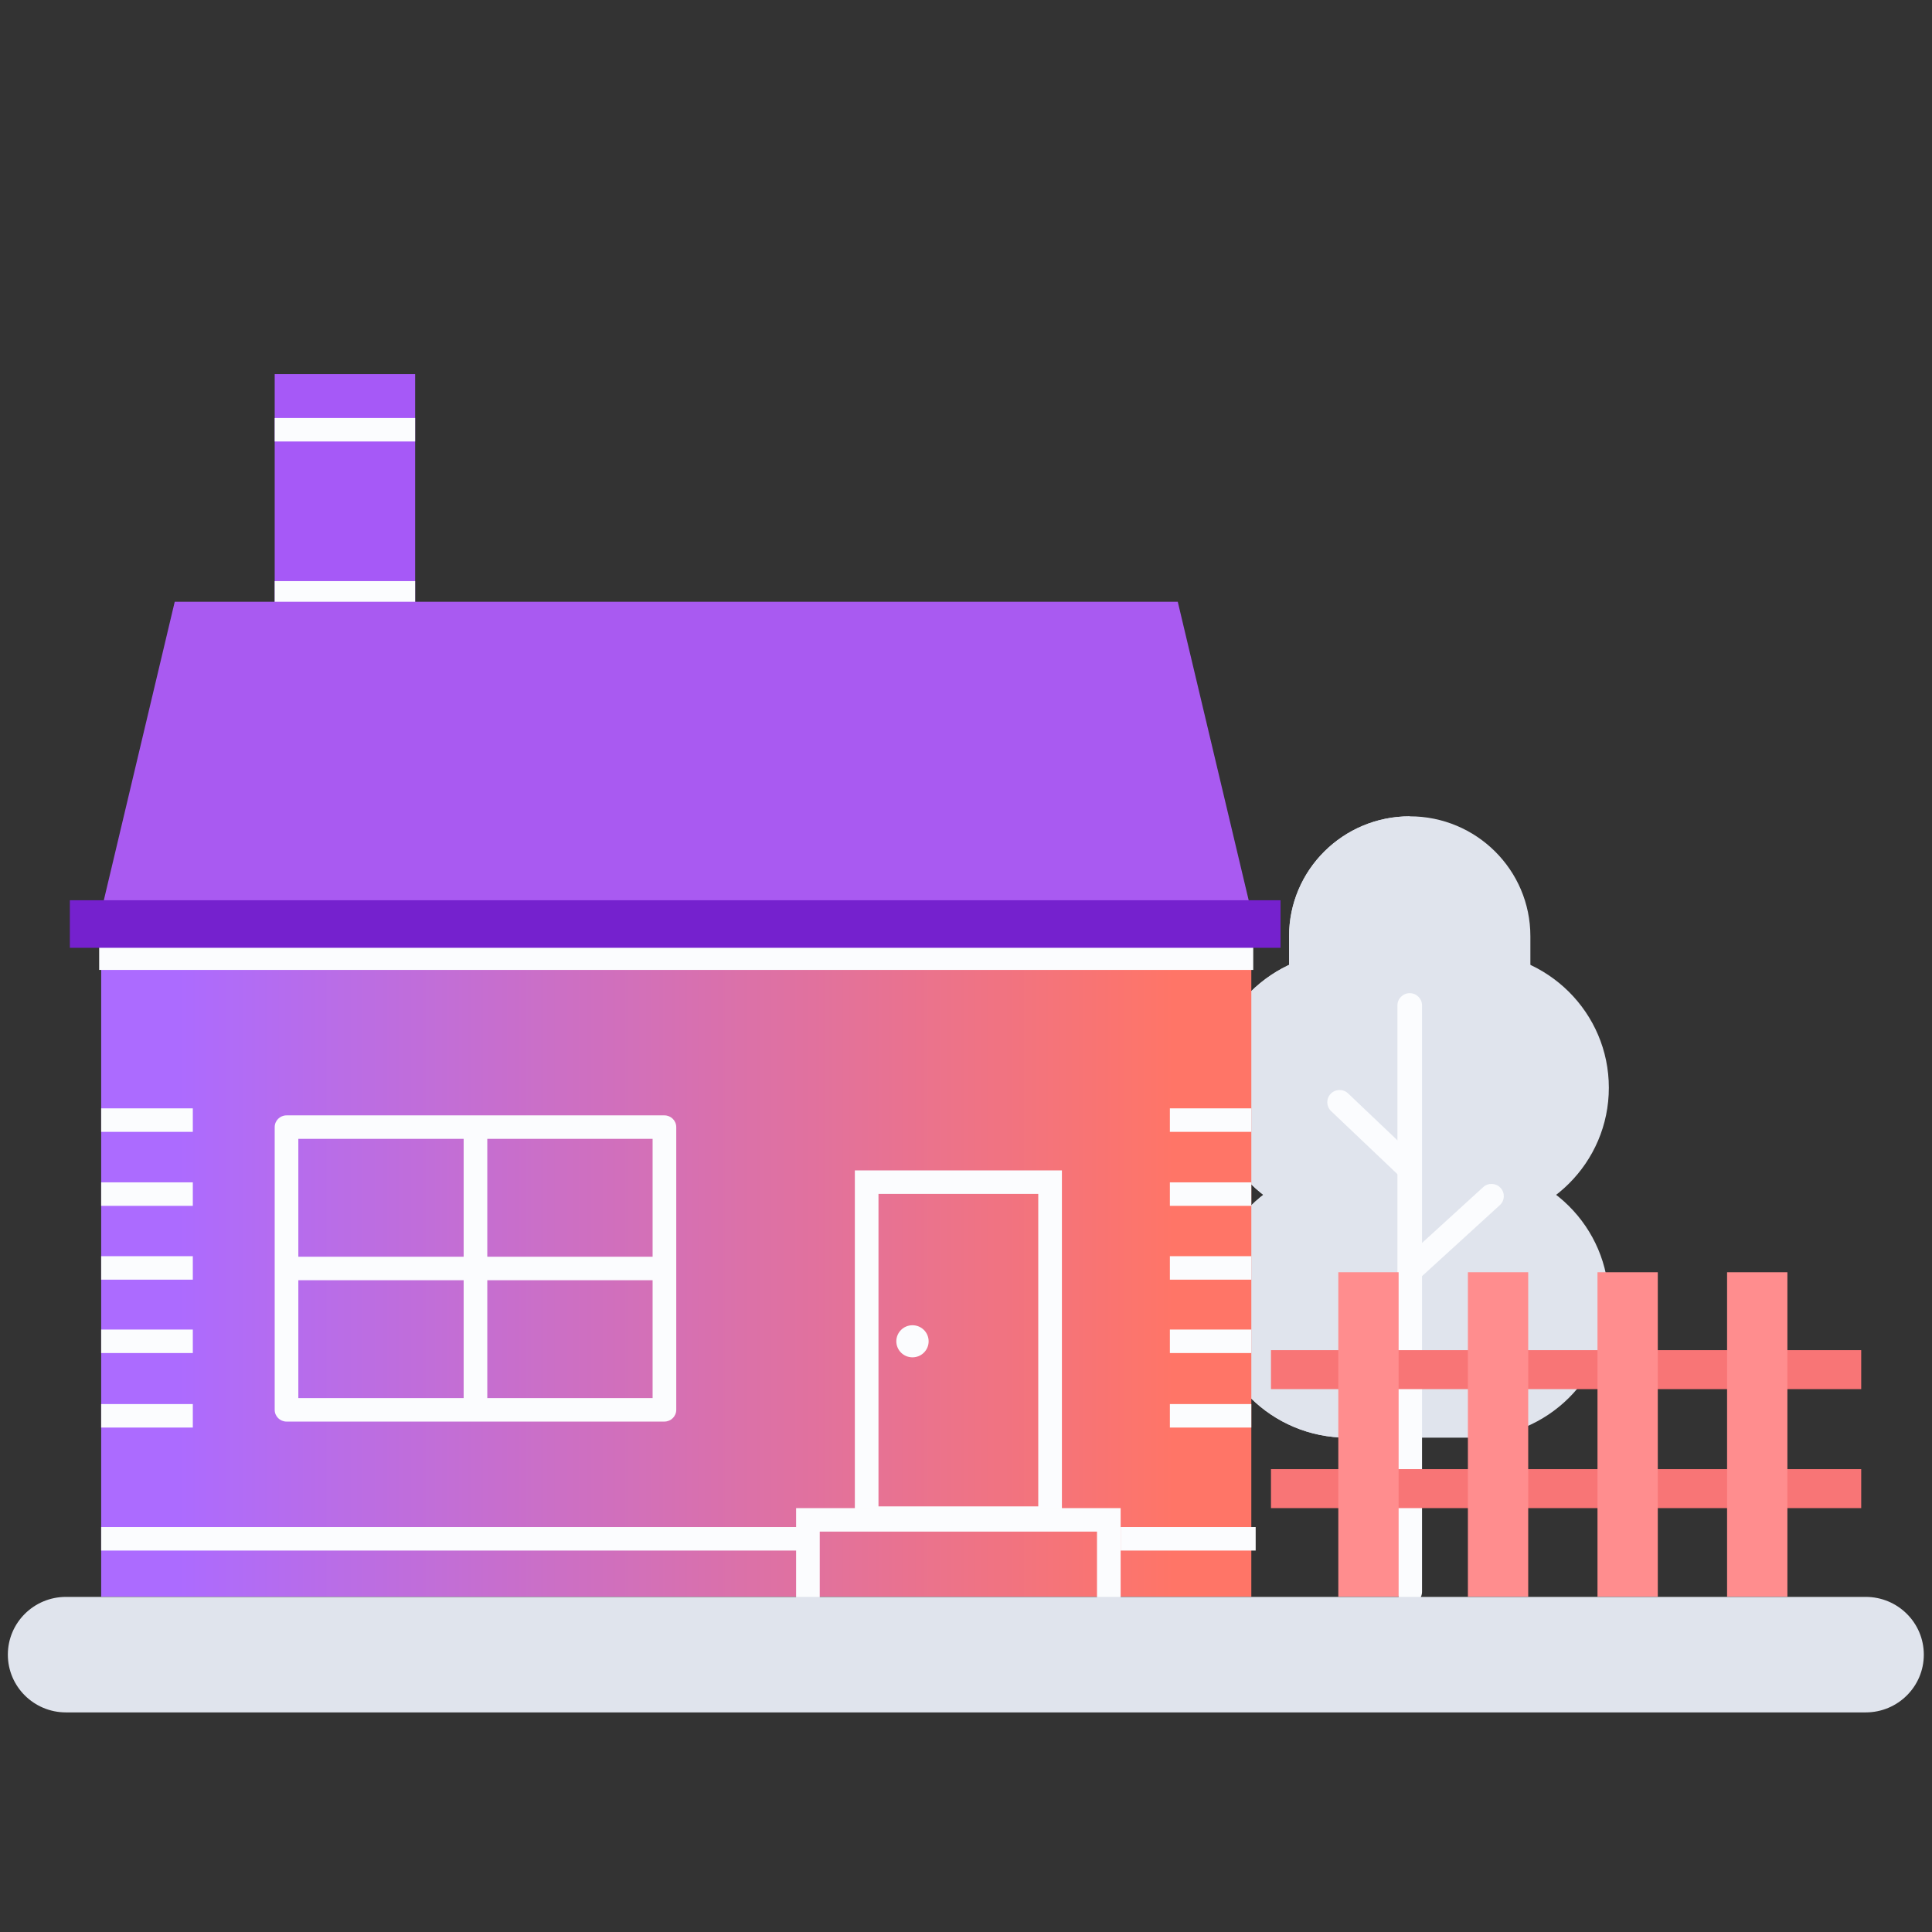 <svg width="158" height="158" viewBox="0 0 158 158" fill="none" xmlns="http://www.w3.org/2000/svg">
<rect x="0" y="0" width="158" height="158" fill="#333333" stroke="none"/>
<g clip-path="url(#clip0_501_8812)">
<path d="M99.003 88.956C99.003 82.826 104.004 77.857 110.173 77.857H120.403C126.572 77.857 131.572 82.826 131.572 88.956C131.572 95.085 126.572 100.054 120.403 100.054H110.173C104.004 100.054 99.003 95.085 99.003 88.956Z" fill="#E0E4ED"/>
<path d="M105.421 76.563C105.421 71.148 109.839 66.759 115.288 66.759C120.737 66.759 125.155 71.148 125.155 76.563V79.152C125.155 84.566 120.737 88.956 115.288 88.956C109.839 88.956 105.421 84.566 105.421 79.152V76.563Z" fill="#E0E4ED"/>
<path d="M99.003 106.473C99.003 100.344 104.004 95.375 110.173 95.375H120.403C126.572 95.375 131.572 100.344 131.572 106.473C131.572 112.603 126.572 117.572 120.403 117.572H110.173C104.004 117.572 99.003 112.603 99.003 106.473Z" fill="#E0E4ED"/>
<path fill-rule="evenodd" clip-rule="evenodd" d="M115.288 77.857H110.173C104.004 77.857 99.003 82.826 99.003 88.956C99.003 95.085 104.004 100.054 110.173 100.054H115.288V77.857Z" fill="#E0E4ED"/>
<path fill-rule="evenodd" clip-rule="evenodd" d="M115.288 66.759C109.839 66.759 105.421 71.148 105.421 76.563V79.152C105.421 84.566 109.839 88.956 115.288 88.956V66.759Z" fill="#E0E4ED"/>
<path fill-rule="evenodd" clip-rule="evenodd" d="M115.288 95.375H110.173C104.004 95.375 99.003 100.344 99.003 106.473C99.003 112.603 104.004 117.572 110.173 117.572H115.288V95.375Z" fill="#E0E4ED"/>
<path fill-rule="evenodd" clip-rule="evenodd" d="M115.289 81.222C115.844 81.222 116.295 81.67 116.295 82.222V130.173C116.295 130.725 115.844 131.173 115.289 131.173C114.733 131.173 114.282 130.725 114.282 130.173V82.222C114.282 81.67 114.733 81.222 115.289 81.222Z" fill="#FBFCFE"/>
<path fill-rule="evenodd" clip-rule="evenodd" d="M108.825 89.451C109.209 89.052 109.846 89.038 110.247 89.419L115.763 94.662C116.165 95.044 116.179 95.677 115.795 96.076C115.41 96.475 114.773 96.489 114.372 96.107L108.856 90.865C108.455 90.483 108.441 89.85 108.825 89.451Z" fill="#FBFCFE"/>
<path fill-rule="evenodd" clip-rule="evenodd" d="M122.717 97.145C122.341 96.739 121.704 96.712 121.296 97.085L114.989 102.84C114.579 103.213 114.553 103.846 114.928 104.253C115.305 104.66 115.941 104.687 116.35 104.313L122.656 98.558C123.066 98.185 123.093 97.552 122.717 97.145Z" fill="#FBFCFE"/>
<path d="M152.211 110.415V113.603H103.941V110.415L152.211 110.415Z" fill="#F87576"/>
<path d="M152.211 120.146V123.335H103.941V120.146H152.211Z" fill="#F87576"/>
<path d="M8.274 77.512H102.334V130.578H8.274V77.512Z" fill="url(#paint0_linear_501_8812)"/>
<path fill-rule="evenodd" clip-rule="evenodd" d="M24.398 93.136V114.336H53.37V93.136H24.398ZM23.431 91.216C22.898 91.216 22.465 91.646 22.465 92.176V115.297C22.465 115.827 22.898 116.257 23.431 116.257H54.337C54.871 116.257 55.304 115.827 55.304 115.297V92.176C55.304 91.646 54.871 91.216 54.337 91.216H23.431Z" fill="#FBFCFE"/>
<path fill-rule="evenodd" clip-rule="evenodd" d="M37.918 115.474V91.998H39.851V115.474H37.918Z" fill="#FBFCFE"/>
<path fill-rule="evenodd" clip-rule="evenodd" d="M54.399 104.697H23.749V102.776H54.399V104.697Z" fill="#FBFCFE"/>
<path fill-rule="evenodd" clip-rule="evenodd" d="M84.91 97.637H71.843V123.193H84.91V97.637ZM69.91 95.716V125.114H86.843V95.716H69.91Z" fill="#FBFCFE"/>
<path d="M22.465 30.592H33.95V59.171H22.465V30.592Z" fill="#A659F7"/>
<path fill-rule="evenodd" clip-rule="evenodd" d="M33.95 36.105H22.465V34.184H33.95V36.105Z" fill="#FBFCFE"/>
<path fill-rule="evenodd" clip-rule="evenodd" d="M33.95 49.445H22.465V47.524H33.95V49.445Z" fill="#FBFCFE"/>
<path fill-rule="evenodd" clip-rule="evenodd" d="M66.189 126.805H8.274V124.884H66.189V126.805Z" fill="#FBFCFE"/>
<path fill-rule="evenodd" clip-rule="evenodd" d="M102.69 126.805H91.647V124.884H102.69V126.805Z" fill="#FBFCFE"/>
<path fill-rule="evenodd" clip-rule="evenodd" d="M102.491 79.321H8.11V77.4H102.491V79.321Z" fill="#FBFCFE"/>
<path fill-rule="evenodd" clip-rule="evenodd" d="M15.768 92.563H8.274V90.642H15.768V92.563Z" fill="#FBFCFE"/>
<path fill-rule="evenodd" clip-rule="evenodd" d="M102.333 92.563H95.673V90.642H102.333V92.563Z" fill="#FBFCFE"/>
<path fill-rule="evenodd" clip-rule="evenodd" d="M15.768 98.615H8.274V96.694H15.768V98.615Z" fill="#FBFCFE"/>
<path fill-rule="evenodd" clip-rule="evenodd" d="M102.333 98.615H95.673V96.694H102.333V98.615Z" fill="#FBFCFE"/>
<path fill-rule="evenodd" clip-rule="evenodd" d="M15.768 104.652H8.274V102.731H15.768V104.652Z" fill="#FBFCFE"/>
<path fill-rule="evenodd" clip-rule="evenodd" d="M102.333 104.652H95.673V102.731H102.333V104.652Z" fill="#FBFCFE"/>
<path fill-rule="evenodd" clip-rule="evenodd" d="M15.768 110.652H8.274V108.731H15.768V110.652Z" fill="#FBFCFE"/>
<path fill-rule="evenodd" clip-rule="evenodd" d="M102.333 110.652H95.673V108.731H102.333V110.652Z" fill="#FBFCFE"/>
<path fill-rule="evenodd" clip-rule="evenodd" d="M15.768 116.746H8.274V114.825H15.768V116.746Z" fill="#FBFCFE"/>
<path fill-rule="evenodd" clip-rule="evenodd" d="M102.333 116.746H95.673V114.825H102.333V116.746Z" fill="#FBFCFE"/>
<path fill-rule="evenodd" clip-rule="evenodd" d="M89.714 125.256H67.039V131.038H89.714V125.256ZM65.106 123.335V132.959H91.647V123.335H65.106Z" fill="#FBFCFE"/>
<path d="M75.944 109.692C75.944 110.417 75.353 111.004 74.623 111.004C73.893 111.004 73.302 110.417 73.302 109.692C73.302 108.966 73.893 108.379 74.623 108.379C75.353 108.379 75.944 108.966 75.944 109.692Z" fill="#FBFCFE"/>
<path d="M14.29 49.21L8.117 75.195H102.491L96.318 49.21H14.29Z" fill="#A95AF1"/>
<path d="M5.714 73.623H104.724V77.512H5.714V73.623Z" fill="#7521CE"/>
<path d="M109.448 104.045H114.38V130.578H109.448V104.045Z" fill="#FF8D8E"/>
<path d="M120.046 104.045H124.978V130.578H120.046V104.045Z" fill="#FF8D8E"/>
<path d="M130.644 104.045H135.575V130.578H130.644V104.045Z" fill="#FF8D8E"/>
<path d="M141.242 104.045H146.174V130.578H141.242V104.045Z" fill="#FF8D8E"/>
<path d="M0.642 135.318C0.642 132.71 2.77 130.595 5.395 130.595H152.578C155.204 130.595 157.331 132.71 157.331 135.318C157.331 137.927 155.204 140.041 152.578 140.041H5.395C2.77 140.041 0.642 137.927 0.642 135.318Z" fill="#E0E4ED"/>
</g>
<defs>
<linearGradient id="paint0_linear_501_8812" x1="14.44" y1="109.509" x2="96.004" y2="109.509" gradientUnits="userSpaceOnUse">
<stop stop-color="#AC6BFF"/>
<stop offset="1" stop-color="#FF7567"/>
</linearGradient>
<clipPath id="clip0_501_8812">
<rect width="157" height="157" fill="white" transform="translate(0.5 0.5)"/>
</clipPath>
</defs>
</svg>

